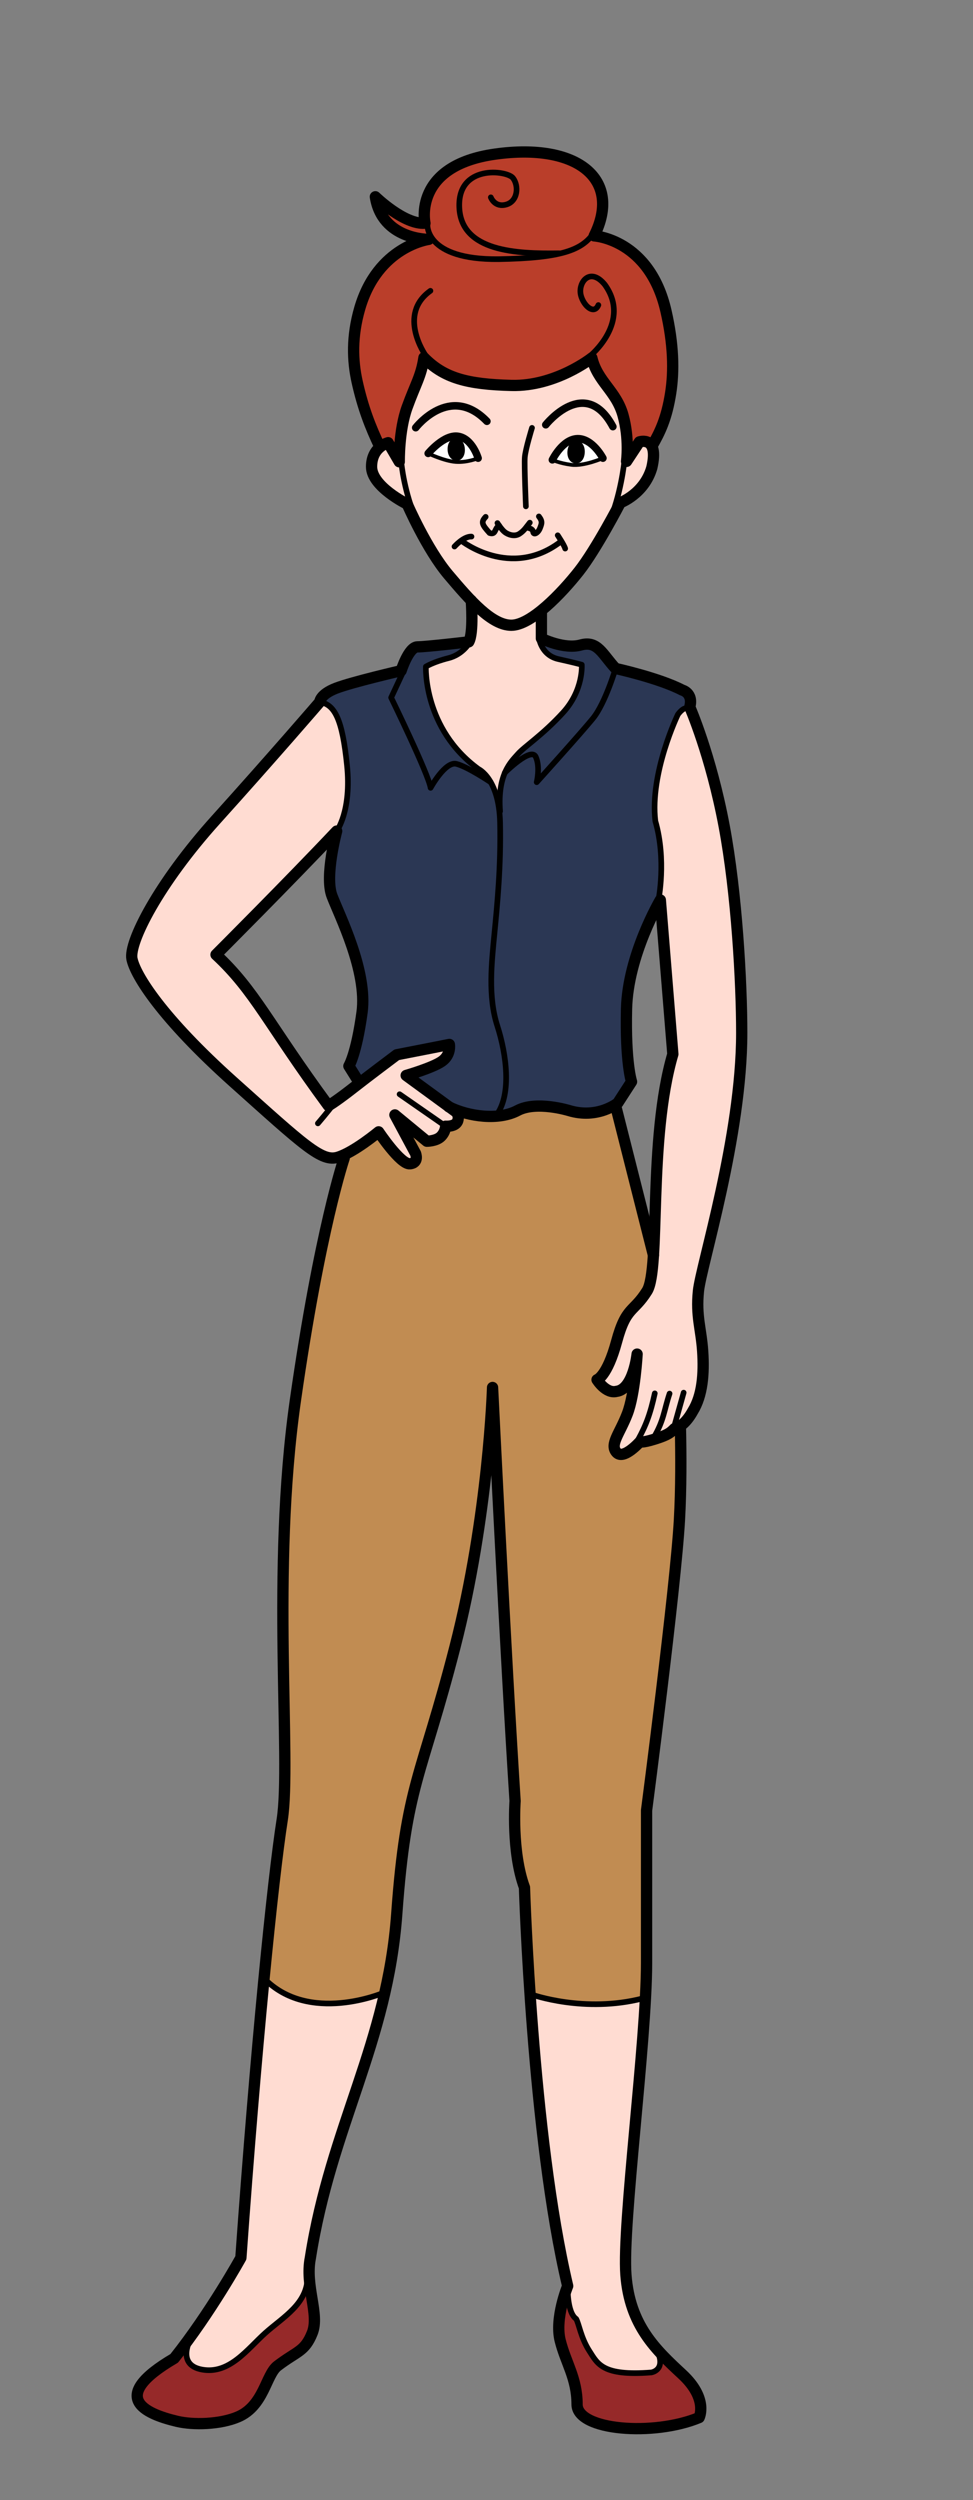 <?xml version="1.0" encoding="utf-8"?>
<!-- Generator: Adobe Illustrator 16.0.0, SVG Export Plug-In . SVG Version: 6.00 Build 0)  -->
<!DOCTYPE svg PUBLIC "-//W3C//DTD SVG 1.1//EN" "http://www.w3.org/Graphics/SVG/1.1/DTD/svg11.dtd">
<svg version="1.1" id="Layer_1" xmlns="http://www.w3.org/2000/svg" xmlns:xlink="http://www.w3.org/1999/xlink" x="0px" y="0px"
	 width="259.032px" height="665.033px" viewBox="0 0 259.032 665.033" enable-background="new 0 0 259.032 665.033"
	 xml:space="preserve">
<rect x="0" y="0" width="259.032" height="665.033" fill="#808080" stroke="none"/>
<g>
	<path fill="#FFDCD2" d="M169.599,360.299c-0.14,1.09-1.27,9.3-5.47,9.79c-2.83,0.72-5.18-3.1-5.18-3.1s2.67-0.79,5.21-10.17
		c2.55-9.38,4.44-7.6,8.09-13.42c0.94-1.5,1.41-4.91,1.7-9.53c0.85-13.3,0.23-36.65,5.18-53.48l-3.33-41c0,0-0.03,0.06-0.1,0.17
		l-0.4-0.17c0,0,2.16-10.66-0.84-21c-1.5-12.83,6-28.33,6-28.33s1.17-1.67,2.17-1.67l1-0.33c0,0,5.6,12.72,9.17,31.73
		c3.34,17.83,4.66,41.55,4.66,54.94c0,27.66-10.84,61.92-11.52,68.69c-0.69,6.76,0.73,10.02,1.13,16.02
		c0.4,5.99-0.06,11.74-2.64,15.92c-1.14,2.06-2.31,3.27-3.35,3.95c-0.54,0.37-1.05,0.58-1.51,0.69c-1.06,1.06-1.7,1.68-5.26,2.79
		c-3.55,1.11-3.93,0.69-3.93,0.69s-4.37,4.99-6.25,2.85c-1.88-2.15,0.84-4.97,2.88-10.25
		C168.909,371.119,169.529,361.489,169.599,360.299z"/>
	<path fill="#962929" d="M181.629,631.559c7,6.5,4.5,11.5,4.5,11.5c-12,5-32.5,3.5-32.5-3.5s-3-11-4.5-17s2-14.5,2-14.5
		s-0.25,7,2.25,8.75c0.75,1.25,1.25,5,3.5,8.5s3.5,6.75,16.5,5.75c0,0,3.5-0.5,2-4.75l0.48-0.391
		C177.689,627.899,179.659,629.729,181.629,631.559z"/>
	<path fill="#2B3754" d="M142.889,208.039c0.56-0.61,11.82-13.08,14.99-16.98c3.25-4,6-13.25,6-13.25s11.5,2.5,17.75,5.75
		c0,0,3,0.75,2,4.5l-1,0.33c-1,0-2.17,1.67-2.17,1.67s-7.5,15.5-6,28.33c3,10.34,0.84,21,0.84,21l0.4,0.17
		c-0.95,1.66-8.59,15.4-8.9,28.83c-0.34,14.34,1.33,19.34,1.33,19.34l-3.67,5.66c0,0-1.05,0.85-2.88,1.6
		c-2.3,0.93-5.85,1.7-10.12,0.4c0,0-8.66-2.66-13.66,0c-1.56,0.83-3.41,1.31-5.38,1.49l-0.04-0.57c3.75-5.5,2.5-15.75,0-23.5
		s-1.5-16.75-0.75-24.5s1.75-17.75,1.5-29.5c-0.02-1.07-0.09-2.06-0.19-2.98l0.19-0.02c-0.36-4.76,0.31-7.99,1.29-10.28
		c0.54-0.54,7.01-6.86,8.21-4.22C143.829,203.949,142.949,207.749,142.889,208.039z"/>
	<path fill="#C18C52" d="M181.129,379.389c0.18,7.35,0.22,16.5-0.25,24.92c-1,18-8.75,77.25-8.75,77.25s0,19.5,0,40.5
		c0,2.74-0.11,5.95-0.3,9.49l-0.7,0.01c-15.5,4-29.5-1-29.5-1l-0.5,0.04c-1.14-16.69-1.5-28.54-1.5-28.54c-3.5-9.5-2.5-23-2.5-23
		c-2.5-38.5-6-110-6-110s-1,34-10,69s-13,36.5-15.5,71c-0.55,7.53-1.69,14.47-3.19,21.069l-0.31-0.069c0,0-19.83,8.51-31.84-3.84
		c1.9-19.591,3.61-34.311,4.84-42.16c2.5-16-3-66,3.5-111.5s13-64.5,13-64.5l-0.33-0.76c4.22-1.84,9.5-6.24,9.5-6.24
		s5.83,8.75,8.33,8.5s1.5-2.75,1.5-2.75l-5.5-10.25l8.5,7c0,0,2.5,0,3.75-1.25s1.25-2.75,1.25-2.75s2.75,0.25,3.25-1.5
		s-0.75-2.5-0.75-2.5l-1.47-1.07c3.65,1.77,8.49,2.78,12.76,2.39c1.97-0.18,3.82-0.66,5.38-1.49c5-2.66,13.66,0,13.66,0
		c4.27,1.3,7.82,0.53,10.12-0.4l2.55,0.07l9.82,38.81c-0.29,4.62-0.76,8.03-1.7,9.53c-3.65,5.82-5.54,4.04-8.09,13.42
		c-2.54,9.38-5.21,10.17-5.21,10.17s2.35,3.82,5.18,3.1c4.2-0.49,5.33-8.7,5.47-9.79c-0.07,1.19-0.69,10.82-2.59,15.78
		c-2.04,5.28-4.76,8.1-2.88,10.25c1.88,2.141,6.25-2.85,6.25-2.85s0.38,0.42,3.93-0.69c3.56-1.11,4.2-1.73,5.26-2.79
		c0.46-0.11,0.97-0.32,1.51-0.69L181.129,379.389z"/>
	<path fill="#BA3E2A" d="M114.109,63.669c-0.61,0-12.46-0.14-14.18-11.33c0,0,7.26,7.05,12.73,7.05l1.13,0.26
		c0,0-0.83,9.48,18.94,9.29c16.78-0.3,22.14-2.41,25.28-6.89l0.41,0.2c-0.07,0.16-0.15,0.33-0.23,0.49c0,0,14.72,0.82,19.11,19.99
		c2.01,8.81,2.17,15.95,1.25,21.82c-1.09,6.9-2.92,10.51-4.92,14.01l-0.15,0.08c-1.01-1.86-3.26-1.11-3.26-1.11l-3.42,5.19
		c0,0,0.07-0.51,0.12-1.38c0.13-2.13,0.18-6.43-1.06-10.88c-1.81-6.5-6.79-8.94-8.3-15.27c0,0-9.6,7.63-21.37,7.33
		c-11.77-0.29-18-1.96-23.32-7.4c-0.74,4.94-2.26,7.06-4.49,13.23c-1.84,5.08-2.06,11.6-2.08,13.76c0,0.46,0,0.72,0,0.72l-2.97-5.08
		c0,0-1.1,0.27-2.2,1.21l-0.06-0.21c-2.42-5.11-4.43-10.16-5.99-17.18c-1.26-5.68-1.46-12.12,0.69-19.54
		C100.459,65.839,113.489,63.759,114.109,63.669z"/>
	<path fill="#FFDCD2" d="M175.859,625.918l-0.48,0.391c1.5,4.25-2,4.75-2,4.75c-13,1-14.25-2.25-16.5-5.75s-2.75-7.25-3.5-8.5
		c-2.5-1.75-2.25-8.75-2.25-8.75c-5.48-23.05-8.46-54.75-10-77.46l0.5-0.04c0,0,14,5,29.5,1l0.7-0.01
		c-1.27,23.579-6.07,61.77-5.2,73.51C167.349,614.759,171.169,620.849,175.859,625.918z"/>
	<path fill="#FFDCD2" d="M173.479,118.639c0.55,0.99,0.74,2.73,0.05,5.73c-1.98,6.99-8.38,9.35-8.38,9.35s-0.6,1.15-1.57,2.92
		l-0.46-0.25c2.65-7.39,3.25-15.09,3.25-15.09l0.55,0.04c-0.05,0.87-0.12,1.38-0.12,1.38l3.42-5.19
		C170.219,117.529,172.469,116.779,173.479,118.639z"/>
	<path fill="#FFDCD2" d="M125.459,159.749c-2.01-2.08-4.05-4.46-6.08-6.86c-4.35-5.14-8.4-13.27-10.11-16.92l0.53-0.24
		c-2.65-7.4-3.05-13.62-3.05-13.62h-0.45c0.02-2.16,0.24-8.68,2.08-13.76c2.23-6.17,3.75-8.29,4.49-13.23
		c5.32,5.44,11.55,7.11,23.32,7.4c11.77,0.3,21.37-7.33,21.37-7.33c1.51,6.33,6.49,8.77,8.3,15.27c1.24,4.45,1.19,8.75,1.06,10.88
		l-0.55-0.04c0,0-0.6,7.7-3.25,15.09l0.46,0.25c-2.18,4.02-6.24,11.21-9.43,15.28c-2.63,3.35-6.44,7.58-10.2,10.59
		c-2.8,2.24-5.58,3.8-7.82,3.8C132.739,166.309,129.139,163.539,125.459,159.749z M160.509,121.869c0,0-2.74-5.28-6.76-5.19
		c-4.01,0.1-6.7,5.63-6.7,5.63s1.76,0.89,5.07,1.33C155.429,124.079,160.509,121.869,160.509,121.869z M127.289,121.869
		c0,0-1.5-5.19-5.28-5.81c-3.79-0.62-8.02,4.54-8.02,4.54s4.25,2.04,7.34,2.26C124.419,123.089,127.289,121.869,127.289,121.869z"/>
	<path fill="#2B3754" d="M163.879,177.809c0,0-2.75,9.25-6,13.25c-3.17,3.9-14.43,16.37-14.99,16.98c0.06-0.29,0.94-4.09-0.26-6.73
		c-1.2-2.64-7.67,3.68-8.21,4.22c1.08-2.53,2.55-3.92,3.46-4.97c1.75-2,6.5-5,12-11s5-12.75,5-12.75s-1.75-0.5-6.25-1.5
		c-4.22-0.94-5.03-4.95-5.11-5.45l0.61-0.05c0,0,6,3,10.5,1.75S160.379,174.059,163.879,177.809z"/>
	<path fill="#BA3E2A" d="M131.799,40.989c21.84-3.06,33.63,6.53,26.62,21.26l-0.41-0.2c-3.14,4.48-8.5,6.59-25.28,6.89
		c-19.77,0.19-18.94-9.29-18.94-9.29l-1.13-0.26c0.16,0,0.32-0.01,0.48-0.02C113.139,59.369,109.729,44.079,131.799,40.989z"/>
	<path fill="#FFDCD2" d="M143.519,169.859c0.08,0.5,0.89,4.51,5.11,5.45c4.5,1,6.25,1.5,6.25,1.5s0.5,6.75-5,12.75s-10.25,9-12,11
		c-0.91,1.05-2.38,2.44-3.46,4.97c-0.98,2.29-1.65,5.52-1.29,10.28l-0.19,0.02c-0.39-3.56-1.31-6.06-2.3-7.78
		c-1.55-2.71-3.26-3.49-3.26-3.49c-14.75-10.75-14-27.25-14-27.25s2-1.25,6-2.25s5.75-4.33,5.75-4.33h-0.33
		c1.29-2.27,0.7-10.5,0.66-10.98c3.68,3.79,7.28,6.56,10.67,6.56c2.24,0,5.02-1.56,7.82-3.8l0.18,0.22v7.08L143.519,169.859z"/>
	<path fill="#FFFFFF" d="M153.749,116.679c4.02-0.09,6.76,5.19,6.76,5.19s-5.08,2.21-8.39,1.77c-3.31-0.44-5.07-1.33-5.07-1.33
		S149.739,116.779,153.749,116.679z M153.229,121.769c1.1,0.24,1.33-2.91,0.25-3.09
		C152.489,118.519,152.119,121.519,153.229,121.769z"/>
	<path d="M153.479,118.679c1.08,0.18,0.85,3.33-0.25,3.09C152.119,121.519,152.489,118.519,153.479,118.679z"/>
	<path fill="#2B3754" d="M133.129,218.809c0.25,11.75-0.75,21.75-1.5,29.5s-1.75,16.75,0.75,24.5s3.75,18,0,23.5l0.04,0.57
		c-4.27,0.39-9.11-0.62-12.76-2.39l-11.53-8.43c0,0,7-2,9.5-3.75s2-4.5,2-4.5s-7.5,1.5-14,2.75c0,0-6.12,4.59-10,7.59l-0.25-0.59
		l-2.5-4c0,0,2-3.25,3.5-14.25s-6-25.75-8-31c-1.95-5.12,1.1-16.68,1.24-17.23c0.01-0.01,0.01-0.02,0.01-0.02s4-5.25,2.75-17.5
		s-3.25-16.16-7.25-16.83c0,0,0-2,4.33-3.67c4.34-1.67,17.34-4.67,17.34-4.67s0-0.01,0.01-0.02l0.55,0.26l-3.23,6.93
		c0,0,10,20.5,10.5,24c0,0,3.88-7.12,6.88-6.38c3,0.76,9.12,4.88,9.12,4.88l0.01-0.01c0.99,1.72,1.91,4.22,2.3,7.78
		C133.039,216.749,133.109,217.739,133.129,218.809z"/>
	<path fill="#2B3754" d="M107.359,178.629l-0.55-0.26c0.12-0.37,2.06-6.31,4.32-6.31c2.33,0,13.67-1.33,13.67-1.33h0.33
		c0,0-1.75,3.33-5.75,4.33s-6,2.25-6,2.25s-0.75,16.5,14,27.25c0,0,1.71,0.78,3.26,3.49l-0.01,0.01c0,0-6.12-4.12-9.12-4.88
		c-3-0.74-6.88,6.38-6.88,6.38c-0.5-3.5-10.5-24-10.5-24L107.359,178.629z"/>
	<path fill="#FFFFFF" d="M122.009,116.059c3.78,0.62,5.28,5.81,5.28,5.81s-2.87,1.22-5.96,0.99c-3.09-0.22-7.34-2.26-7.34-2.26
		S118.219,115.439,122.009,116.059z M121.439,121.029c1.1,0.25,1.1-2.81,0.01-2.99C120.459,117.879,120.329,120.789,121.439,121.029
		z"/>
	<path fill="#FFDCD2" d="M119.659,294.489l1.47,1.07c0,0,1.25,0.75,0.75,2.5s-3.25,1.5-3.25,1.5s0,1.5-1.25,2.75
		s-3.75,1.25-3.75,1.25l-8.5-7l5.5,10.25c0,0,1,2.5-1.5,2.75s-8.33-8.5-8.33-8.5s-5.28,4.4-9.5,6.24c-0.46,0.21-0.91,0.38-1.34,0.51
		c-4.33,1.33-8.83-3-27.83-20s-26.12-28.37-27-32.75c-0.88-4.38,7-20,22.33-37c15.34-17,27.67-31.33,27.67-31.33
		c4,0.67,6,4.58,7.25,16.83s-2.75,17.5-2.75,17.5s0,0.01-0.01,0.02c-12.51,13.25-32.11,32.86-32.11,32.86
		c10.37,9.62,13.87,18.37,29.87,40.12c0,0.25,3.25-2,6.75-4.75c0.44-0.34,0.94-0.74,1.5-1.16c3.88-3,10-7.59,10-7.59
		c6.5-1.25,14-2.75,14-2.75s0.5,2.75-2,4.5s-9.5,3.75-9.5,3.75L119.659,294.489z"/>
	<path d="M121.449,118.039c1.09,0.18,1.09,3.24-0.01,2.99C120.329,120.789,120.459,117.879,121.449,118.039z"/>
	<path fill="#FFDCD2" d="M109.799,135.729l-0.53,0.24c-0.55-1.17-0.86-1.88-0.86-1.88s-9.49-4.64-9.49-9.94
		c0-2.65,1.1-4.25,2.21-5.19c1.1-0.94,2.2-1.21,2.2-1.21l2.97,5.08c0,0,0-0.26,0-0.72h0.45
		C106.749,122.109,107.149,128.329,109.799,135.729z"/>
	<path fill="#FFDCD2" d="M102.129,530.059l0.31,0.069c-5.41,23.66-15.51,43.07-19.81,70.431c-0.33,1.67-0.4,3.34-0.3,4.979
		l-0.45,0.021c0,7.25-6.5,10.75-11.25,15s-9.5,11-16.75,9.75s-3-8.5-3-8.5l-0.21-0.16c7.7-10.65,13.46-21.09,13.46-21.09
		c2.04-28.51,4.2-54.04,6.16-74.34C82.299,538.569,102.129,530.059,102.129,530.059z"/>
	<path fill="#962929" d="M82.329,605.539c0.28,5.73,2.36,11.13,0.8,15.021c-2,5-4,4.75-9.25,8.75c-3.1,2.37-3.6,10.609-10.5,13.56
		c-4.77,2.04-11.96,2.21-16.25,1.19c-8.84-2.101-18.25-6.5-0.75-16.75c1.48-1.86,2.91-3.76,4.29-5.66l0.21,0.16c0,0-4.25,7.25,3,8.5
		s12-5.5,16.75-9.75s11.25-7.75,11.25-15L82.329,605.539z"/>
</g>
<g id="line">
	<path fill="none" stroke="#000000" stroke-width="3" stroke-linecap="round" stroke-linejoin="round" stroke-miterlimit="10" d="
		M157.561,95.197c0,0-9.602,7.621-21.373,7.326c-11.771-0.293-17.995-1.956-23.322-7.4c-0.736,4.939-2.257,7.064-4.486,13.23
		s-2.085,14.477-2.085,14.477l-2.964-5.076c0,0-4.414,1.104-4.414,6.4c0,5.298,9.491,9.934,9.491,9.934s5.222,12.016,10.972,18.808
		s11.5,13.417,16.75,13.417s13.418-8.539,18.021-14.395s10.995-18.197,10.995-18.197s6.401-2.354,8.388-9.346
		c1.986-8.607-3.311-6.842-3.311-6.842l-3.421,5.188c0,0,0.808-5.983-0.942-12.261C164.049,103.958,159.069,101.523,157.561,95.197z
		"/>
	<path fill="none" stroke="#000000" stroke-width="3" stroke-linecap="round" stroke-linejoin="round" stroke-miterlimit="10" d="
		M101.069,118.751c-2.421-5.113-4.426-10.162-5.988-17.18c-1.265-5.68-1.46-12.119,0.688-19.537
		c4.804-16.583,18.359-18.36,18.359-18.36s-12.433,0.146-14.199-11.331c0,0,7.688,7.467,13.207,7.026
		c0,0-3.405-15.283,18.667-18.373c22.072-3.09,33.889,6.738,26.383,21.748c0,0,14.723,0.818,19.109,19.985
		c2.018,8.812,2.172,15.958,1.251,21.825c-1.082,6.896-2.917,10.508-4.917,14.008"/>
	<path fill="none" stroke="#000000" stroke-width="1.5" stroke-linecap="round" stroke-linejoin="round" stroke-miterlimit="10" d="
		M113.787,59.654c0,0-0.825,9.482,18.942,9.283c16.783-0.294,22.143-2.409,25.282-6.882"/>
	<path fill="none" stroke="#000000" stroke-width="1.5" stroke-linecap="round" stroke-linejoin="round" stroke-miterlimit="10" d="
		M148.812,67.371c-11.316,0.167-25.943-0.459-26.531-12.084s12.654-10.006,14.273-7.946c1.618,2.06,1.324,6.18-1.766,7.063
		c-3.091,0.883-4.121-1.913-4.121-1.913"/>
	<path fill="none" stroke="#000000" stroke-width="1.5" stroke-linecap="round" stroke-linejoin="round" stroke-miterlimit="10" d="
		M113.233,94.437c0,0-7.52-10.791,1.355-17.082"/>
	<path fill="none" stroke="#000000" stroke-width="1.5" stroke-linecap="round" stroke-linejoin="round" stroke-miterlimit="10" d="
		M157.082,94.687c0,0,11.131-9.041,3.92-18.998c-3.455-4.21-6.372-1.459-6.497,1.582s3.458,7.042,4.792,3.875"/>
	<path fill="none" stroke="#000000" stroke-width="1.5" stroke-linecap="round" stroke-linejoin="round" stroke-miterlimit="10" d="
		M106.748,122.11c0,0,0.398,6.224,3.047,13.618"/>
	<path fill="none" stroke="#000000" stroke-width="1.5" stroke-linecap="round" stroke-linejoin="round" stroke-miterlimit="10" d="
		M166.373,121.306c0,0-0.607,7.694-3.256,15.089"/>
	<path fill="none" stroke="#000000" stroke-width="2" stroke-linecap="round" stroke-linejoin="round" stroke-miterlimit="10" d="
		M110.669,113.769c0,0,9.125-11.875,18.958-1.708"/>
	<path fill="none" stroke="#000000" stroke-width="2" stroke-linecap="round" stroke-linejoin="round" stroke-miterlimit="10" d="
		M113.987,120.605c0,0,4.236-5.168,8.017-4.543s5.281,5.812,5.281,5.812"/>
	<path fill="none" stroke="#000000" stroke-linecap="round" stroke-linejoin="round" stroke-miterlimit="10" d="M127.285,121.874
		c0,0-2.869,1.214-5.959,0.993s-7.339-2.262-7.339-2.262"/>
	<path fill="none" stroke="#000000" stroke-width="3" stroke-linecap="round" stroke-linejoin="round" stroke-miterlimit="10" d="
		M121.452,118.045c1.083,0.178,1.087,3.235-0.017,2.99S120.459,117.882,121.452,118.045z"/>
	<path fill="none" stroke="#000000" stroke-width="2" stroke-linecap="round" stroke-linejoin="round" stroke-miterlimit="10" d="
		M145.295,112.99c0,0,10.5-13.262,17.864,0.496"/>
	<path fill="none" stroke="#000000" stroke-width="2" stroke-linecap="round" stroke-linejoin="round" stroke-miterlimit="10" d="
		M147.047,122.315c0,0,2.691-5.536,6.707-5.628s6.757,5.187,6.757,5.187"/>
	<path fill="none" stroke="#000000" stroke-linecap="round" stroke-linejoin="round" stroke-miterlimit="10" d="M160.511,121.874
		c0,0-5.077,2.208-8.388,1.767s-5.076-1.325-5.076-1.325"/>
	<path fill="none" stroke="#000000" stroke-width="3" stroke-linecap="round" stroke-linejoin="round" stroke-miterlimit="10" d="
		M153.478,118.687c1.083,0.178,0.853,3.327-0.251,3.082C152.123,121.525,152.484,118.525,153.478,118.687z"/>
	<path fill="none" stroke="#000000" stroke-width="1.5" stroke-linecap="round" stroke-linejoin="round" stroke-miterlimit="10" d="
		M140.003,134.686c0,0-0.457-10.875-0.29-13.042c0.166-2.167,1.916-7.832,1.916-7.832"/>
	<path fill="none" stroke="#000000" stroke-width="1.5" stroke-linecap="round" stroke-linejoin="round" stroke-miterlimit="10" d="
		M129.295,137.478c-1.332,1.416-0.949,2.096,1.037,4.304c1.766,0.552,1.224-1.214,2.548-1.987"/>
	<path fill="none" stroke="#000000" stroke-width="1.5" stroke-linecap="round" stroke-linejoin="round" stroke-miterlimit="10" d="
		M132.428,139.132c0,0,1.107,1.761,1.987,2.429s2.587,1.274,3.882,0.419c1.293-0.855,1.833-1.833,2.746-2.957"/>
	<path fill="none" stroke="#000000" stroke-width="1.5" stroke-linecap="round" stroke-linejoin="round" stroke-miterlimit="10" d="
		M140.16,140.347c0,0,1.656,0.11,1.766,1.104c0.111,0.993,1.324,0.331,1.821-0.938c0.497-1.27,0.714-1.84-0.286-3.146"/>
	<path fill="none" stroke="#000000" stroke-width="1.5" stroke-linecap="round" stroke-linejoin="round" stroke-miterlimit="10" d="
		M120.994,145.38c0,0,2.429-2.759,4.525-2.648"/>
	<path fill="none" stroke="#000000" stroke-width="1.5" stroke-linecap="round" stroke-linejoin="round" stroke-miterlimit="10" d="
		M122.981,143.946c0,0,12.897,10.116,26.045,0.317"/>
	<path fill="none" stroke="#000000" stroke-width="1.5" stroke-linecap="round" stroke-linejoin="round" stroke-miterlimit="10" d="
		M148.475,142.387c0,0,1.766,2.649,1.986,3.532"/>
	<path fill="none" stroke="#000000" stroke-width="3" stroke-linecap="round" stroke-linejoin="round" stroke-miterlimit="10" d="
		M125.463,159.73c0,0,0.666,8.667-0.668,11c0,0-11.333,1.333-13.666,1.333s-4.333,6.333-4.333,6.333s-13,3-17.333,4.667
		s-4.333,3.667-4.333,3.667s-12.333,14.332-27.667,31.332s-23.208,32.625-22.333,37s8,15.75,27,32.75s23.501,21.334,27.834,20
		s10.833-6.75,10.833-6.75s5.833,8.75,8.333,8.5s1.5-2.75,1.5-2.75l-5.5-10.25l8.5,7c0,0,2.5,0,3.75-1.25s1.25-2.75,1.25-2.75
		s2.75,0.25,3.25-1.5s-0.75-2.5-0.75-2.5l-13-9.5c0,0,7-2,9.5-3.75s2-4.5,2-4.5s-7.5,1.5-14,2.75c0,0-8,6-11.5,8.75
		s-6.75,5-6.75,4.75c-16-21.75-19.5-30.5-29.875-40.125c0,0,19.625-19.625,32.125-32.875c0,0-3.25,12-1.25,17.25s9.5,20,8,31
		s-3.5,14.25-3.5,14.25l2.5,4"/>
	<path fill="none" stroke="#000000" stroke-width="3" stroke-linecap="round" stroke-linejoin="round" stroke-miterlimit="10" d="
		M144.129,162.729v7.083c0,0,6,3,10.5,1.75s5.75,2.5,9.25,6.25c0,0,11.5,2.5,17.75,5.75c0,0,3,0.75,2,4.5
		c0,0,5.602,12.725,9.167,31.729c3.345,17.831,4.667,41.547,4.667,54.939c0,27.667-10.847,61.922-11.527,68.689
		c-0.682,6.768,0.73,10.022,1.131,16.018c0.4,5.997-0.062,11.75-2.639,15.924c-1.75,3.152-3.549,4.326-4.86,4.64
		c-1.063,1.062-1.694,1.685-5.254,2.794c-3.558,1.108-3.935,0.689-3.935,0.689s-4.375,4.984-6.25,2.844s0.838-4.963,2.875-10.25
		c2.037-5.288,2.609-15.895,2.609-15.895s-0.984,9.379-5.484,9.913c-2.828,0.716-5.185-3.1-5.185-3.1s2.675-0.794,5.218-10.175
		c2.543-9.38,4.441-7.596,8.092-13.419c3.65-5.822,0.209-40.341,6.875-63.007l-3.334-40.999c0,0-8.666,14.667-9,29
		c-0.332,14.333,1.334,19.333,1.334,19.333l-3.666,5.667c0,0-5.334,4.334-13,2c0,0-8.668-2.666-13.668,0s-12.999,1.667-18.332-1"/>
	
		<line fill="none" stroke="#000000" stroke-width="1.5" stroke-linecap="round" stroke-linejoin="round" stroke-miterlimit="10" x1="118.629" y1="299.562" x2="106.379" y2="291.062"/>
	<path fill="none" stroke="#000000" stroke-width="1.5" stroke-linecap="round" stroke-linejoin="round" stroke-miterlimit="10" d="
		M84.629,298.812c0,0,3-3.5,4.25-5.25"/>
	<path fill="none" stroke="#000000" stroke-width="1.5" stroke-linecap="round" stroke-linejoin="round" stroke-miterlimit="10" d="
		M89.629,221.062c0,0,4-5.25,2.75-17.5s-3.25-16.164-7.25-16.832"/>
	<path fill="none" stroke="#000000" stroke-width="1.5" stroke-linecap="round" stroke-linejoin="round" stroke-miterlimit="10" d="
		M125.129,170.73c0,0-1.75,3.332-5.75,4.332s-6,2.25-6,2.25s-0.75,16.5,14,27.25c0,0,5.5,2.5,5.75,14.25s-0.75,21.75-1.5,29.5
		s-1.75,16.75,0.75,24.5s3.75,18,0,23.5"/>
	<path fill="none" stroke="#000000" stroke-width="1.5" stroke-linecap="round" stroke-linejoin="round" stroke-miterlimit="10" d="
		M107.629,178.062l-3.5,7.5c0,0,10,20.5,10.5,24c0,0,3.875-7.125,6.875-6.375s9.125,4.875,9.125,4.875"/>
	<path fill="none" stroke="#000000" stroke-width="1.5" stroke-linecap="round" stroke-linejoin="round" stroke-miterlimit="10" d="
		M143.504,169.812c0,0,0.625,4.5,5.125,5.5s6.25,1.5,6.25,1.5s0.5,6.75-5,12.75s-10.25,9-12,11s-5.5,5.25-4.75,15.25"/>
	<path fill="none" stroke="#000000" stroke-width="1.5" stroke-linecap="round" stroke-linejoin="round" stroke-miterlimit="10" d="
		M134.379,205.562c0,0,7-7,8.25-4.25s0.25,6.75,0.25,6.75s11.75-13,15-17s6-13.25,6-13.25"/>
	<path fill="none" stroke="#000000" stroke-width="1.5" stroke-linecap="round" stroke-linejoin="round" stroke-miterlimit="10" d="
		M175.296,239.397c0,0,2.166-10.669-0.834-21.002c-1.499-12.833,6.001-28.333,6.001-28.333s1.166-1.667,2.166-1.667"/>
	<path fill="none" stroke="#000000" stroke-width="1.5" stroke-linecap="round" stroke-linejoin="round" stroke-miterlimit="10" d="
		M169.879,382.937c2.125-3.875,3.25-6.875,4.438-12.312"/>
	<path fill="none" stroke="#000000" stroke-width="1.5" stroke-linecap="round" stroke-linejoin="round" stroke-miterlimit="10" d="
		M174.004,382.437c2.75-4.625,2.75-7.25,4.25-11.75"/>
	
		<line fill="none" stroke="#000000" stroke-width="1.5" stroke-linecap="round" stroke-linejoin="round" stroke-miterlimit="10" x1="179.379" y1="379.812" x2="182.004" y2="370.437"/>
	<path fill="none" stroke="#000000" stroke-width="3" stroke-linecap="round" stroke-linejoin="round" stroke-miterlimit="10" d="
		M91.629,308.062c0,0-6.5,19-13,64.5s-1,95.5-3.5,111.5s-7,60.5-11,116.5c0,0-8,14.5-17.75,26.75
		c-17.5,10.25-8.091,14.646,0.75,16.75c4.292,1.021,11.478,0.848,16.25-1.193c6.904-2.949,7.396-11.191,10.5-13.557
		c5.25-4,7.25-3.75,9.25-8.75s-2-12.5-0.5-20c5.5-35,20.5-57,23-91.5s6.5-36,15.5-71s10-69,10-69s3.5,71.5,6,110c0,0-1,13.5,2.5,23
		c0,0,2,66,11.5,106c0,0-3.5,8.5-2,14.5s4.5,10,4.5,17s20.5,8.5,32.5,3.5c0,0,2.5-5-4.5-11.5s-14-13-15-26.5s5.5-62,5.5-83
		s0-40.5,0-40.5s7.75-59.25,8.75-77.25c0.468-8.422,0.429-17.568,0.255-24.918"/>
	
		<line fill="none" stroke="#000000" stroke-width="3" stroke-linecap="round" stroke-linejoin="round" stroke-miterlimit="10" x1="173.962" y1="333.895" x2="164.129" y2="295.062"/>
	<path fill="none" stroke="#000000" stroke-width="1.5" stroke-linecap="round" stroke-linejoin="round" stroke-miterlimit="10" d="
		M102.129,530.062c0,0-19.938,8.562-31.938-3.938"/>
	<path fill="none" stroke="#000000" stroke-width="1.5" stroke-linecap="round" stroke-linejoin="round" stroke-miterlimit="10" d="
		M141.629,530.562c0,0,14,5,29.5,1"/>
	<path fill="none" stroke="#000000" stroke-width="1.5" stroke-linecap="round" stroke-linejoin="round" stroke-miterlimit="10" d="
		M50.879,621.812c0,0-4.25,7.25,3,8.5s12-5.5,16.75-9.75s11.25-7.75,11.25-15"/>
	<path fill="none" stroke="#000000" stroke-width="1.5" stroke-linecap="round" stroke-linejoin="round" stroke-miterlimit="10" d="
		M151.129,608.062c0,0-0.25,7,2.25,8.75c0.75,1.25,1.25,5,3.5,8.5s3.5,6.75,16.5,5.75c0,0,3.5-0.5,2-4.75"/>
</g>
</svg>

